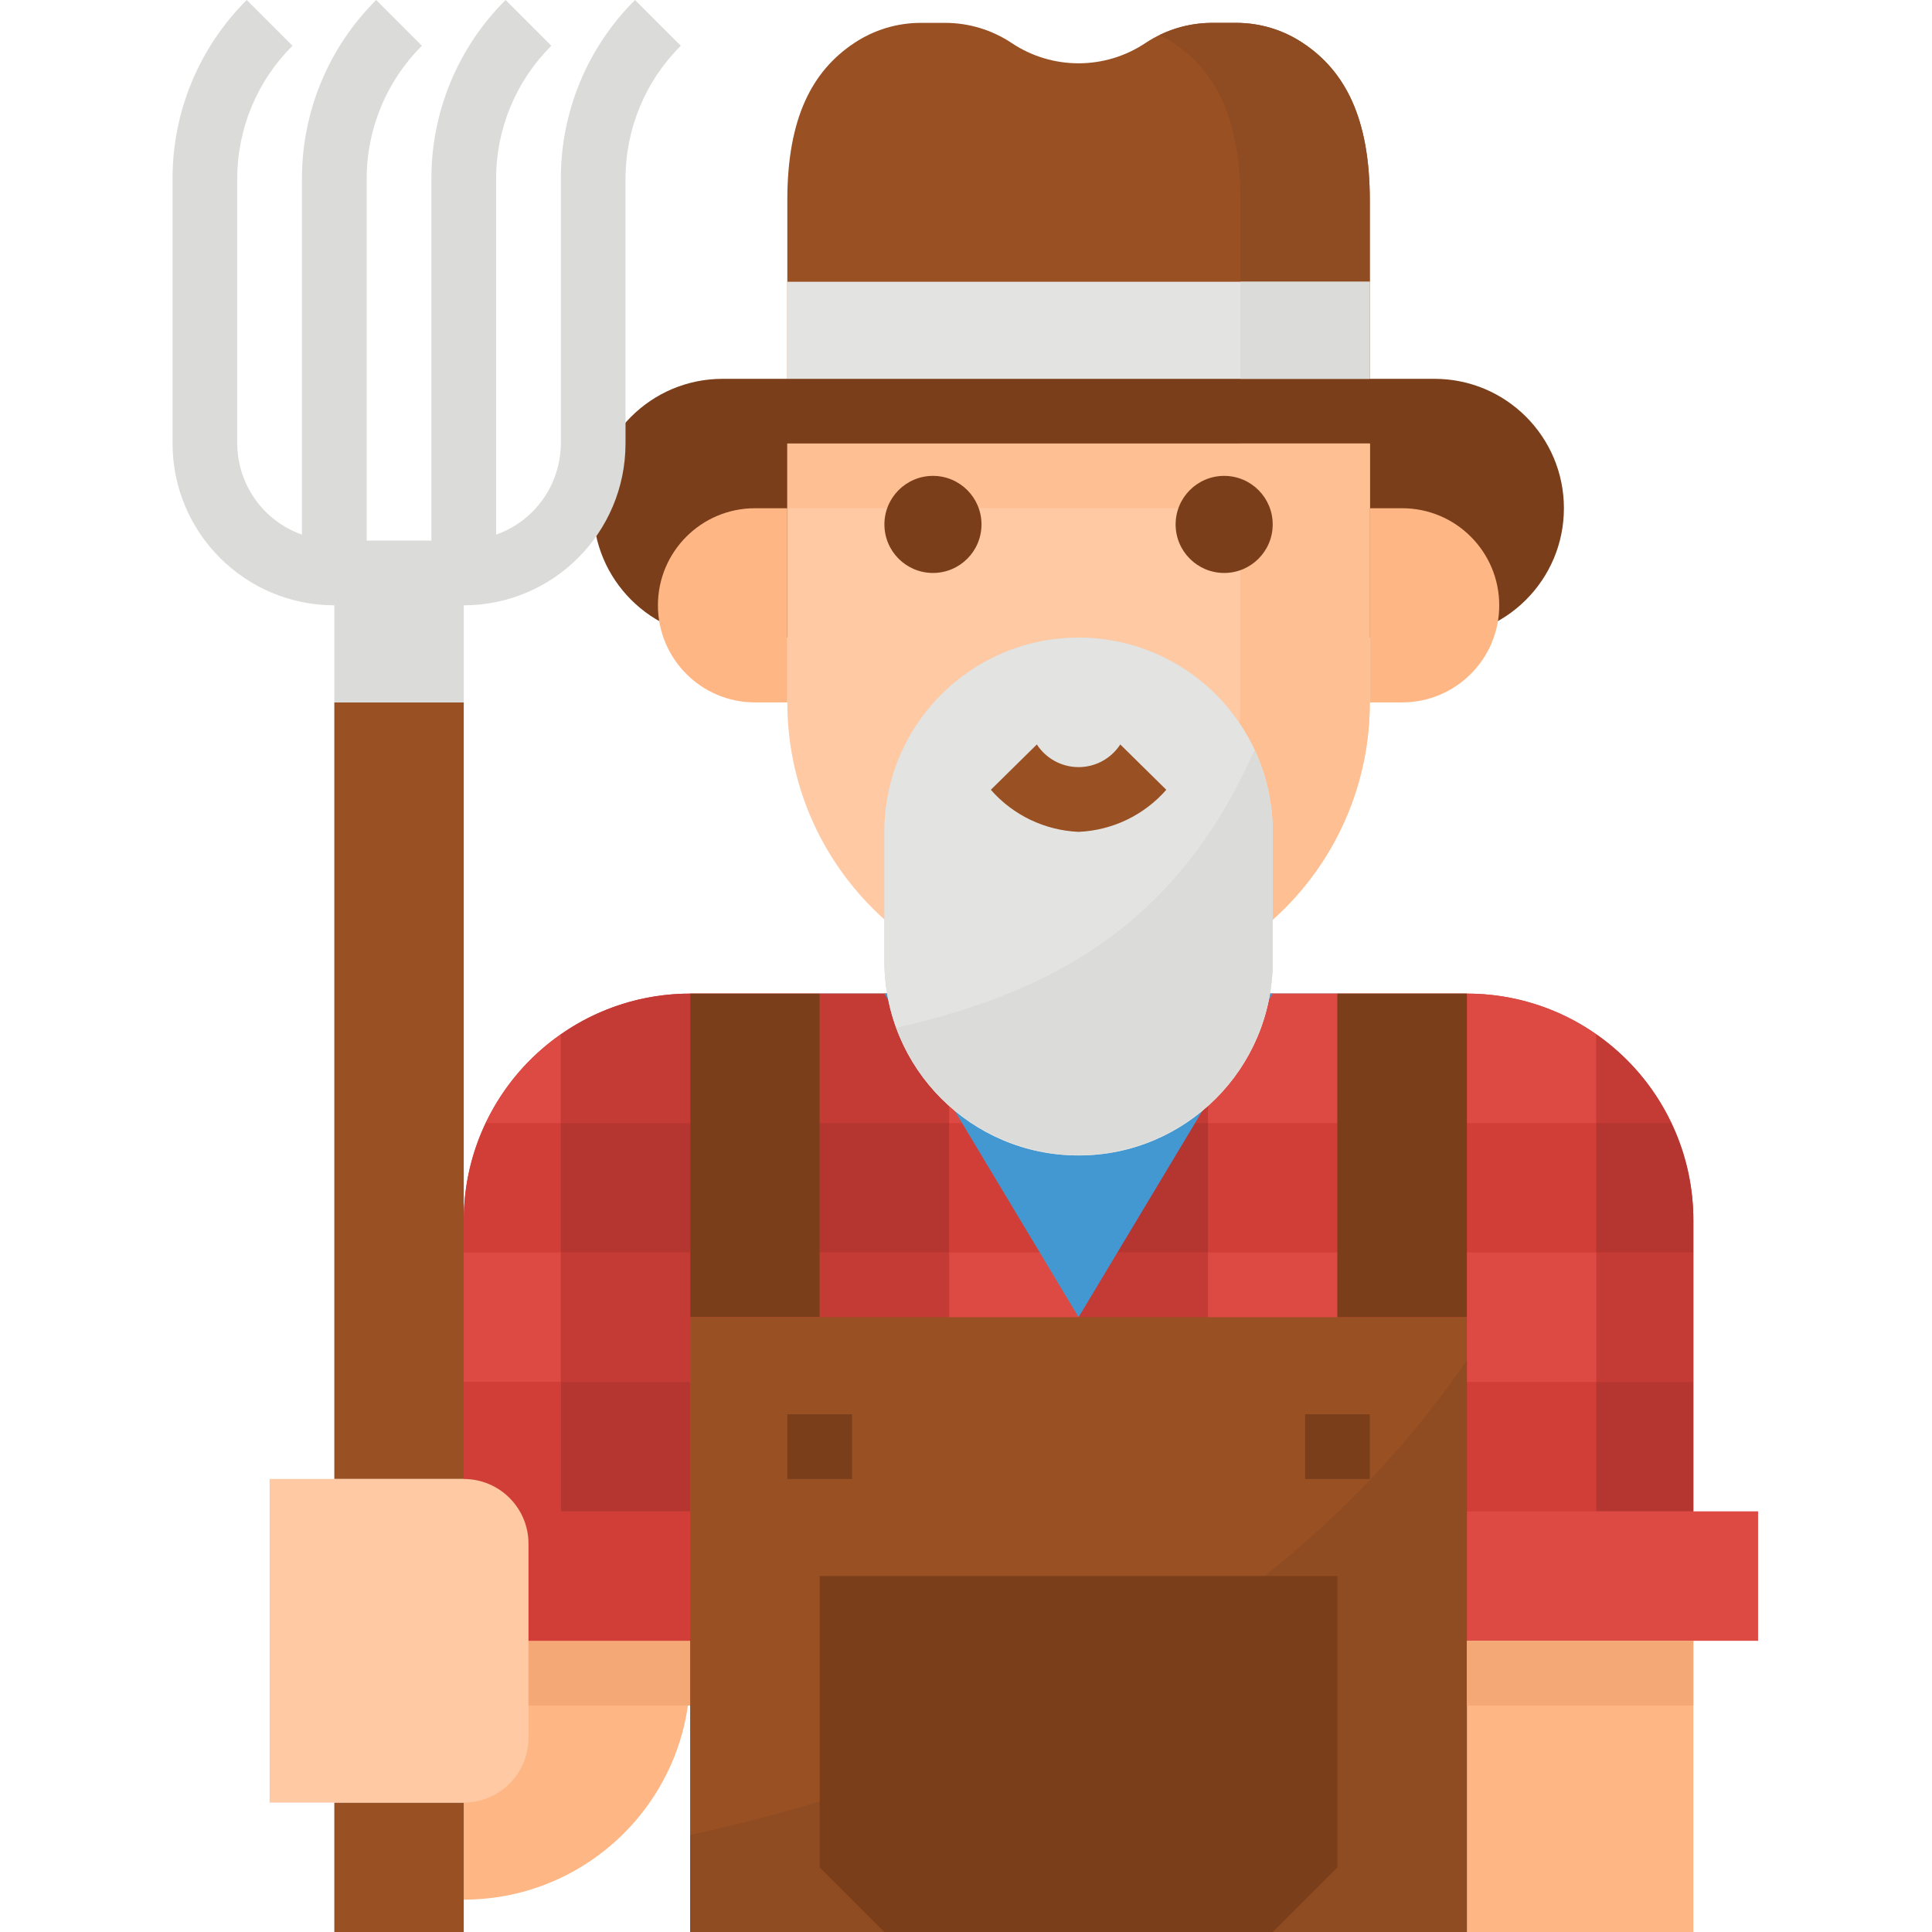 <svg width="48" height="48" viewBox="0 0 48 48" fill="none" xmlns="http://www.w3.org/2000/svg">
<g clip-path="url(#clip0)">
<path d="M20.365 24.686H33.228V32.725H20.365V24.686Z" fill="#4398D1"/>
<path d="M34.032 11.019H19.561V4.973C19.561 2.924 20.183 1.761 21.22 1.071C21.711 0.743 22.288 0.568 22.878 0.568H23.48C24.07 0.568 24.647 0.743 25.138 1.071C26.142 1.74 27.451 1.74 28.455 1.071C28.946 0.743 29.523 0.568 30.113 0.568H30.715C31.305 0.568 31.882 0.743 32.373 1.071C33.41 1.761 34.032 2.924 34.032 4.973V11.019Z" fill="#995023"/>
<path d="M32.373 1.071C31.882 0.743 31.305 0.568 30.715 0.568H30.113C29.66 0.569 29.213 0.673 28.806 0.872C28.928 0.93 29.045 0.997 29.158 1.071C30.194 1.761 30.816 2.924 30.816 4.973V11.019H34.032V4.973C34.032 2.924 33.41 1.761 32.373 1.071Z" fill="#8F4B21"/>
<path d="M19.561 15.843H17.953C16.177 15.843 14.738 14.403 14.738 12.627C14.738 10.851 16.177 9.412 17.953 9.412H35.64C37.416 9.412 38.855 10.851 38.855 12.627C38.855 14.403 37.416 15.843 35.64 15.843H34.032" fill="#7A3E1A"/>
<path d="M19.561 7H34.032V9.412H19.561V7Z" fill="#E3E3E1"/>
<path d="M30.816 7H34.032V9.412H30.816V7Z" fill="#DBDBD9"/>
<path d="M19.561 11.019V17.451C19.561 21.447 22.8 24.686 26.797 24.686C30.793 24.686 34.032 21.447 34.032 17.451V11.019H19.561Z" fill="#FEC9A3"/>
<path d="M19.561 11.019H34.032V12.627H19.561V11.019Z" fill="#FEC093"/>
<path d="M30.816 11.019V17.451C30.814 20.825 28.479 23.75 25.189 24.5C27.335 24.997 29.591 24.485 31.313 23.112C33.036 21.739 34.037 19.654 34.032 17.451V11.019H30.816Z" fill="#FEC093"/>
<path d="M23.179 14.235C22.513 14.235 21.973 13.695 21.973 13.029C21.973 12.363 22.513 11.823 23.179 11.823C23.845 11.823 24.385 12.363 24.385 13.029C24.385 13.695 23.845 14.235 23.179 14.235Z" fill="#7A3E1A"/>
<path d="M30.414 14.235C29.748 14.235 29.208 13.695 29.208 13.029C29.208 12.363 29.748 11.823 30.414 11.823C31.08 11.823 31.62 12.363 31.62 13.029C31.62 13.695 31.08 14.235 30.414 14.235Z" fill="#7A3E1A"/>
<path d="M11.522 40.765V47.196C14.63 47.196 17.149 44.676 17.149 41.569V40.765H11.522Z" fill="#FEB784"/>
<path d="M11.522 40.765H17.149V42.373H11.522V40.765Z" fill="#F4A876"/>
<path d="M36.444 48V40.765H42.071V30.314C42.071 27.206 39.552 24.686 36.444 24.686H17.149C14.041 24.686 11.522 27.206 11.522 30.314V40.765H17.149V48" fill="#D13E37"/>
<path d="M17.149 27.902H20.365V31.118H17.149V27.902Z" fill="#D13E37"/>
<path d="M23.581 27.902H26.797V31.118H23.581V27.902Z" fill="#D13E37"/>
<path d="M36.444 27.902H39.659V31.118H36.444V27.902Z" fill="#D13E37"/>
<path d="M30.012 27.902H33.228V31.118H30.012V27.902Z" fill="#D13E37"/>
<path d="M17.149 34.334H20.365V37.549H17.149V34.334Z" fill="#D13E37"/>
<path d="M23.581 34.334H26.797V37.549H23.581V34.334Z" fill="#D13E37"/>
<path d="M36.444 34.334H39.659V37.549H36.444V34.334Z" fill="#D13E37"/>
<path d="M30.012 34.334H33.228V37.549H30.012V34.334Z" fill="#D13E37"/>
<path d="M13.934 27.902H12.071C11.71 28.655 11.523 29.479 11.522 30.314V31.118H13.934V27.902Z" fill="#D13E37"/>
<path d="M23.581 24.686H26.797V27.902H23.581V24.686Z" fill="#DD4A43"/>
<path d="M17.149 24.686H20.365V27.902H17.149V24.686Z" fill="#DD4A43"/>
<path d="M30.012 24.686H33.228V27.902H30.012V24.686Z" fill="#DD4A43"/>
<path d="M13.934 25.699C13.132 26.259 12.49 27.018 12.071 27.902H13.934V25.699Z" fill="#DD4A43"/>
<path d="M39.659 27.902V25.699C38.717 25.039 37.594 24.686 36.444 24.686V27.902H39.659Z" fill="#DD4A43"/>
<path d="M11.522 31.117H13.934V34.333H11.522V31.117Z" fill="#DD4A43"/>
<path d="M30.012 31.117H33.228V34.333H30.012V31.117Z" fill="#DD4A43"/>
<path d="M23.581 31.117H26.797V34.333H23.581V31.117Z" fill="#DD4A43"/>
<path d="M17.149 31.117H20.365V34.333H17.149V31.117Z" fill="#DD4A43"/>
<path d="M26.796 31.117H30.012V34.333H26.796V31.117Z" fill="#C43A34"/>
<path d="M26.796 24.686H30.012V27.902H26.796V24.686Z" fill="#C43A34"/>
<path d="M26.796 34.333H30.012V37.549H26.796V34.333Z" fill="#B53630"/>
<path d="M26.796 27.902H30.012V31.118H26.796V27.902Z" fill="#B53630"/>
<path d="M33.228 31.117H36.444V34.333H33.228V31.117Z" fill="#C43A34"/>
<path d="M33.228 24.686H36.444V27.902H33.228V24.686Z" fill="#C43A34"/>
<path d="M33.228 34.333H36.444V37.549H33.228V34.333Z" fill="#B53630"/>
<path d="M33.228 27.902H36.444V31.118H33.228V27.902Z" fill="#B53630"/>
<path d="M39.659 31.117H42.071V34.333H39.659V31.117Z" fill="#C43A34"/>
<path d="M39.659 25.699V27.902H41.522C41.103 27.018 40.461 26.259 39.659 25.699Z" fill="#C43A34"/>
<path d="M39.659 34.333H42.071V37.549H39.659V34.333Z" fill="#B53630"/>
<path d="M39.659 31.118H42.071V30.314C42.07 29.479 41.883 28.655 41.522 27.902H39.659V31.118Z" fill="#B53630"/>
<path d="M20.365 31.117H23.581V34.333H20.365V31.117Z" fill="#C43A34"/>
<path d="M20.365 24.686H23.581V27.902H20.365V24.686Z" fill="#C43A34"/>
<path d="M20.365 34.333H23.581V37.549H20.365V34.333Z" fill="#B53630"/>
<path d="M20.365 27.902H23.581V31.118H20.365V27.902Z" fill="#B53630"/>
<path d="M13.934 31.117H17.149V34.333H13.934V31.117Z" fill="#C43A34"/>
<path d="M13.934 34.333H17.149V37.549H13.934V34.333Z" fill="#B53630"/>
<path d="M13.934 27.902H17.149V31.118H13.934V27.902Z" fill="#B53630"/>
<path d="M13.934 27.902H17.149V24.686C15.999 24.686 14.876 25.039 13.934 25.699V27.902Z" fill="#C43A34"/>
<path d="M36.444 31.117H39.659V34.333H36.444V31.117Z" fill="#DD4A43"/>
<path d="M11.522 34.333H13.934V37.549H11.522V34.333Z" fill="#D13E37"/>
<path d="M21.973 24.686L26.797 32.725L31.62 24.686H21.973Z" fill="#4398D1"/>
<path d="M43.679 40.765H36.444V37.549H43.679V40.765Z" fill="#DD4A43"/>
<path d="M36.444 48V40.765H42.071V48" fill="#FEB784"/>
<path d="M17.149 24.686H20.365V32.725H17.149V24.686Z" fill="#7A3E1A"/>
<path d="M33.228 24.686H36.444V32.725H33.228V24.686Z" fill="#7A3E1A"/>
<path d="M17.149 32.726V48H36.444V32.726H17.149Z" fill="#995023"/>
<path d="M17.149 45.588V48H36.444V33.8C31.273 41.333 22.765 44.375 17.149 45.588Z" fill="#8F4B21"/>
<path d="M19.561 35.137H21.169V36.745H19.561V35.137Z" fill="#7A3E1A"/>
<path d="M32.424 35.137H34.032V36.745H32.424V35.137Z" fill="#7A3E1A"/>
<path d="M31.62 48H21.973L20.365 46.392V39.157H33.228V46.392L31.62 48Z" fill="#7A3E1A"/>
<path d="M26.797 15.843C29.461 15.843 31.62 18.002 31.62 20.667V23.882C31.62 26.546 29.461 28.706 26.797 28.706C24.133 28.706 21.973 26.546 21.973 23.882V20.667C21.973 18.002 24.133 15.843 26.797 15.843Z" fill="#DBDBD9"/>
<path d="M26.797 15.843C29.461 15.843 31.62 18.002 31.62 20.667V23.882C31.62 26.546 29.461 28.706 26.797 28.706C24.133 28.706 21.973 26.546 21.973 23.882V20.667C21.973 18.002 24.133 15.843 26.797 15.843Z" fill="#E3E3E1"/>
<path d="M34.836 17.451H34.032V12.627H34.836C36.168 12.627 37.248 13.707 37.248 15.039C37.248 16.371 36.168 17.451 34.836 17.451Z" fill="#FEB784"/>
<path d="M18.757 12.627H19.561V17.451H18.757C17.425 17.451 16.346 16.371 16.346 15.039C16.346 13.707 17.425 12.627 18.757 12.627Z" fill="#FEB784"/>
<path d="M8.306 17.451H11.522V36.745H8.306V17.451Z" fill="#995023"/>
<path d="M8.306 44.784H11.522V48H8.306V44.784Z" fill="#995023"/>
<path d="M15.777 0C14.593 1.178 13.929 2.78 13.934 4.451V11.019C13.929 12.038 13.286 12.944 12.326 13.283V4.451C12.322 3.207 12.816 2.014 13.698 1.137L12.561 0C11.377 1.178 10.713 2.78 10.718 4.451V13.431H9.11V4.451C9.107 3.207 9.601 2.014 10.482 1.137L9.346 0C8.161 1.178 7.498 2.78 7.502 4.451V13.283C6.542 12.944 5.899 12.038 5.894 11.019V4.451C5.891 3.207 6.385 2.014 7.267 1.137L6.13 0C4.946 1.178 4.282 2.78 4.287 4.451V11.019C4.289 13.239 6.087 15.036 8.306 15.039V17.451H11.522V15.039C13.741 15.036 15.539 13.239 15.541 11.019V4.451C15.538 3.207 16.032 2.014 16.914 1.137L15.777 0Z" fill="#DBDBD9"/>
<path d="M6.698 36.745H11.522C12.41 36.745 13.13 37.465 13.13 38.353V43.176C13.13 44.064 12.41 44.784 11.522 44.784H6.698V36.745Z" fill="#FEC9A3"/>
<path d="M26.797 20.667C25.958 20.631 25.17 20.254 24.617 19.622L25.76 18.496C25.988 18.847 26.378 19.059 26.797 19.059C27.215 19.059 27.605 18.847 27.833 18.496L28.976 19.622C28.423 20.254 27.635 20.631 26.797 20.667Z" fill="#995023"/>
<path d="M36.444 40.765H42.071V42.373H36.444V40.765Z" fill="#F4A876"/>
<path d="M22.27 25.534C23.076 27.725 25.336 29.024 27.635 28.618C29.935 28.212 31.613 26.217 31.62 23.882V20.667C31.619 19.964 31.465 19.271 31.167 18.635C29.208 23.078 25.992 24.686 22.27 25.534Z" fill="#DBDBD9"/>
</g>
<defs>
<clipPath id="clip0">
<rect width="48" height="48" fill="white"/>
</clipPath>
</defs>
</svg>
